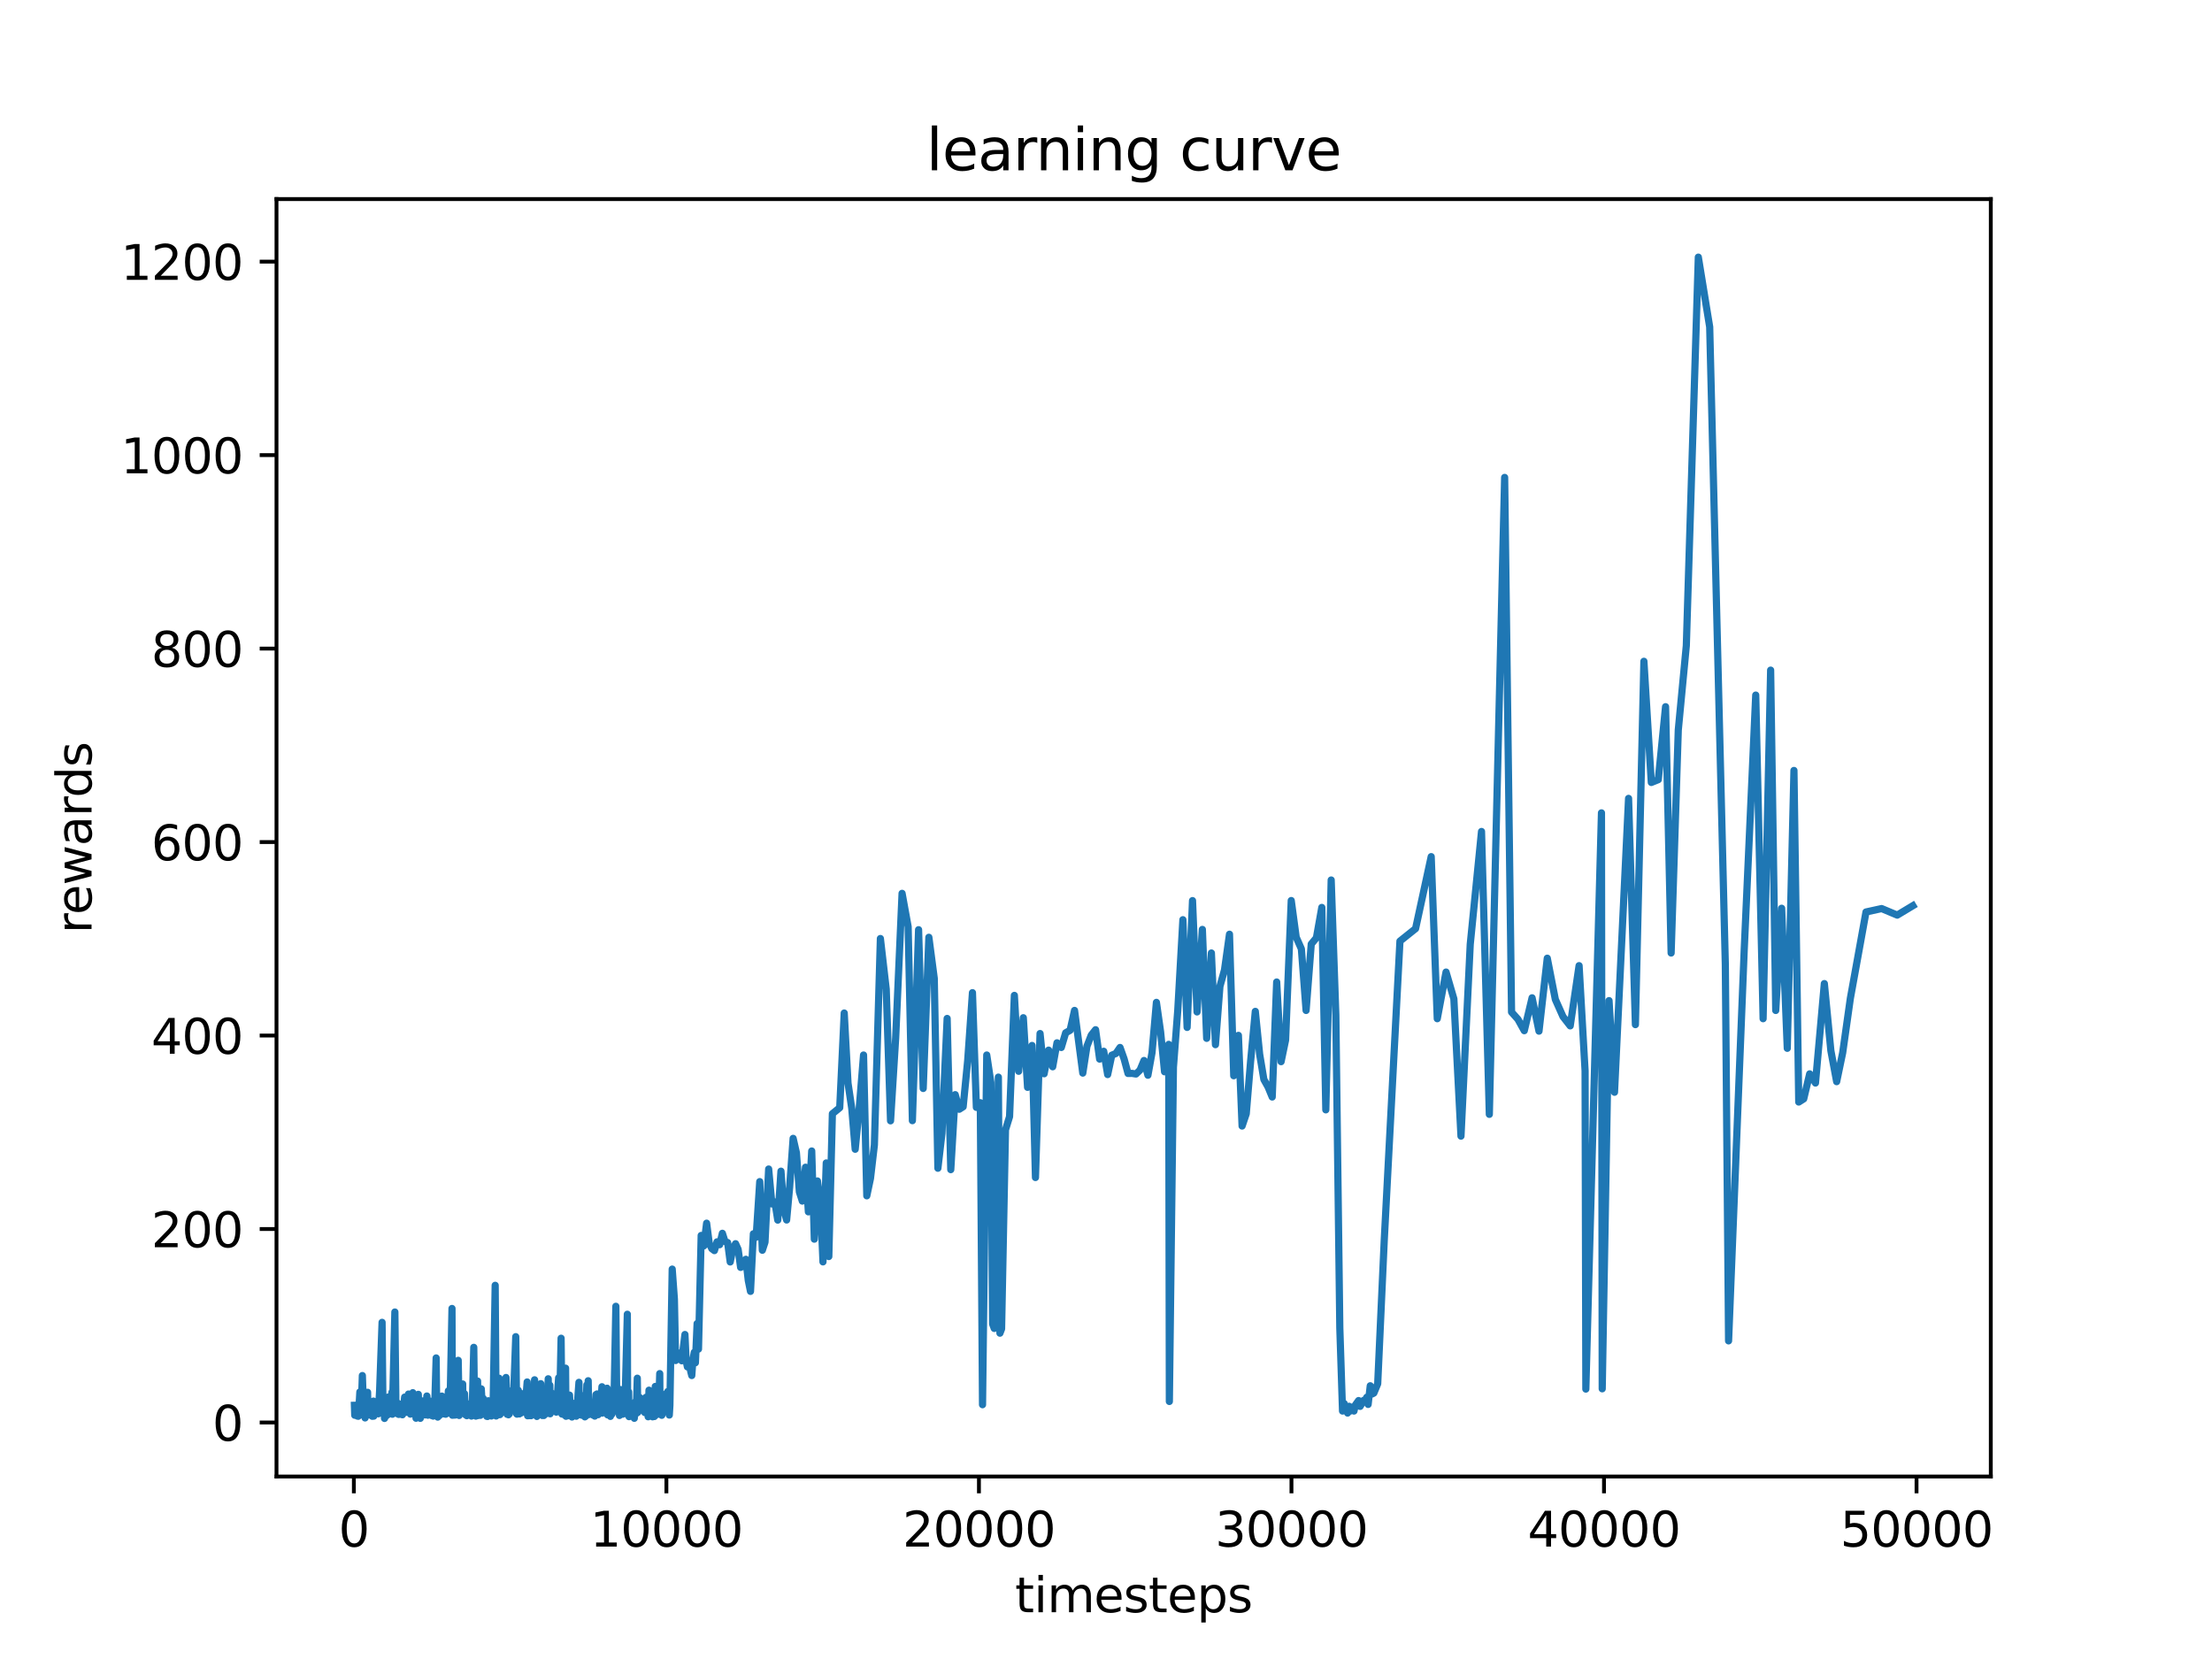 <?xml version="1.0" encoding="utf-8" standalone="no"?>
<!DOCTYPE svg PUBLIC "-//W3C//DTD SVG 1.1//EN"
  "http://www.w3.org/Graphics/SVG/1.1/DTD/svg11.dtd">
<svg xmlns:xlink="http://www.w3.org/1999/xlink" width="460.8pt" height="345.6pt" viewBox="0 0 460.8 345.6" xmlns="http://www.w3.org/2000/svg" version="1.1">
 <defs>
  <style type="text/css">*{stroke-linejoin: round; stroke-linecap: butt}</style>
 </defs>
 <g id="figure_1">
  <g id="patch_1">
   <path d="M 0 345.6 
L 460.8 345.6 
L 460.8 0 
L 0 0 
z
" style="fill: #ffffff"/>
  </g>
  <g id="axes_1">
   <g id="patch_2">
    <path d="M 57.6 307.584 
L 414.72 307.584 
L 414.72 41.472 
L 57.6 41.472 
z
" style="fill: #ffffff"/>
   </g>
   <g id="matplotlib.axis_1">
    <g id="xtick_1">
     <g id="line2d_1">
      <defs>
       <path id="m1c1ab8a664" d="M 0 0 
L 0 3.5 
" style="stroke: #000000; stroke-width: 0.8"/>
      </defs>
      <g>
       <use xlink:href="#m1c1ab8a664" x="73.716" y="307.584" style="stroke: #000000; stroke-width: 0.8"/>
      </g>
     </g>
     <g id="text_1">
      <!-- 0 -->
      <g transform="translate(70.534 322.182) scale(0.1 -0.1)">
       <defs>
        <path id="DejaVuSans-30" d="M 2034 4250 
Q 1547 4250 1301 3770 
Q 1056 3291 1056 2328 
Q 1056 1369 1301 889 
Q 1547 409 2034 409 
Q 2525 409 2770 889 
Q 3016 1369 3016 2328 
Q 3016 3291 2770 3770 
Q 2525 4250 2034 4250 
z
M 2034 4750 
Q 2819 4750 3233 4129 
Q 3647 3509 3647 2328 
Q 3647 1150 3233 529 
Q 2819 -91 2034 -91 
Q 1250 -91 836 529 
Q 422 1150 422 2328 
Q 422 3509 836 4129 
Q 1250 4750 2034 4750 
z
" transform="scale(0.016)"/>
       </defs>
       <use xlink:href="#DejaVuSans-30"/>
      </g>
     </g>
    </g>
    <g id="xtick_2">
     <g id="line2d_2">
      <g>
       <use xlink:href="#m1c1ab8a664" x="138.822" y="307.584" style="stroke: #000000; stroke-width: 0.8"/>
      </g>
     </g>
     <g id="text_2">
      <!-- 10000 -->
      <g transform="translate(122.916 322.182) scale(0.1 -0.1)">
       <defs>
        <path id="DejaVuSans-31" d="M 794 531 
L 1825 531 
L 1825 4091 
L 703 3866 
L 703 4441 
L 1819 4666 
L 2450 4666 
L 2450 531 
L 3481 531 
L 3481 0 
L 794 0 
L 794 531 
z
" transform="scale(0.016)"/>
       </defs>
       <use xlink:href="#DejaVuSans-31"/>
       <use xlink:href="#DejaVuSans-30" x="63.623"/>
       <use xlink:href="#DejaVuSans-30" x="127.246"/>
       <use xlink:href="#DejaVuSans-30" x="190.869"/>
       <use xlink:href="#DejaVuSans-30" x="254.492"/>
      </g>
     </g>
    </g>
    <g id="xtick_3">
     <g id="line2d_3">
      <g>
       <use xlink:href="#m1c1ab8a664" x="203.929" y="307.584" style="stroke: #000000; stroke-width: 0.8"/>
      </g>
     </g>
     <g id="text_3">
      <!-- 20000 -->
      <g transform="translate(188.023 322.182) scale(0.1 -0.1)">
       <defs>
        <path id="DejaVuSans-32" d="M 1228 531 
L 3431 531 
L 3431 0 
L 469 0 
L 469 531 
Q 828 903 1448 1529 
Q 2069 2156 2228 2338 
Q 2531 2678 2651 2914 
Q 2772 3150 2772 3378 
Q 2772 3750 2511 3984 
Q 2250 4219 1831 4219 
Q 1534 4219 1204 4116 
Q 875 4013 500 3803 
L 500 4441 
Q 881 4594 1212 4672 
Q 1544 4750 1819 4750 
Q 2544 4750 2975 4387 
Q 3406 4025 3406 3419 
Q 3406 3131 3298 2873 
Q 3191 2616 2906 2266 
Q 2828 2175 2409 1742 
Q 1991 1309 1228 531 
z
" transform="scale(0.016)"/>
       </defs>
       <use xlink:href="#DejaVuSans-32"/>
       <use xlink:href="#DejaVuSans-30" x="63.623"/>
       <use xlink:href="#DejaVuSans-30" x="127.246"/>
       <use xlink:href="#DejaVuSans-30" x="190.869"/>
       <use xlink:href="#DejaVuSans-30" x="254.492"/>
      </g>
     </g>
    </g>
    <g id="xtick_4">
     <g id="line2d_4">
      <g>
       <use xlink:href="#m1c1ab8a664" x="269.036" y="307.584" style="stroke: #000000; stroke-width: 0.8"/>
      </g>
     </g>
     <g id="text_4">
      <!-- 30000 -->
      <g transform="translate(253.129 322.182) scale(0.1 -0.1)">
       <defs>
        <path id="DejaVuSans-33" d="M 2597 2516 
Q 3050 2419 3304 2112 
Q 3559 1806 3559 1356 
Q 3559 666 3084 287 
Q 2609 -91 1734 -91 
Q 1441 -91 1130 -33 
Q 819 25 488 141 
L 488 750 
Q 750 597 1062 519 
Q 1375 441 1716 441 
Q 2309 441 2620 675 
Q 2931 909 2931 1356 
Q 2931 1769 2642 2001 
Q 2353 2234 1838 2234 
L 1294 2234 
L 1294 2753 
L 1863 2753 
Q 2328 2753 2575 2939 
Q 2822 3125 2822 3475 
Q 2822 3834 2567 4026 
Q 2313 4219 1838 4219 
Q 1578 4219 1281 4162 
Q 984 4106 628 3988 
L 628 4550 
Q 988 4650 1302 4700 
Q 1616 4750 1894 4750 
Q 2613 4750 3031 4423 
Q 3450 4097 3450 3541 
Q 3450 3153 3228 2886 
Q 3006 2619 2597 2516 
z
" transform="scale(0.016)"/>
       </defs>
       <use xlink:href="#DejaVuSans-33"/>
       <use xlink:href="#DejaVuSans-30" x="63.623"/>
       <use xlink:href="#DejaVuSans-30" x="127.246"/>
       <use xlink:href="#DejaVuSans-30" x="190.869"/>
       <use xlink:href="#DejaVuSans-30" x="254.492"/>
      </g>
     </g>
    </g>
    <g id="xtick_5">
     <g id="line2d_5">
      <g>
       <use xlink:href="#m1c1ab8a664" x="334.142" y="307.584" style="stroke: #000000; stroke-width: 0.8"/>
      </g>
     </g>
     <g id="text_5">
      <!-- 40000 -->
      <g transform="translate(318.236 322.182) scale(0.1 -0.1)">
       <defs>
        <path id="DejaVuSans-34" d="M 2419 4116 
L 825 1625 
L 2419 1625 
L 2419 4116 
z
M 2253 4666 
L 3047 4666 
L 3047 1625 
L 3713 1625 
L 3713 1100 
L 3047 1100 
L 3047 0 
L 2419 0 
L 2419 1100 
L 313 1100 
L 313 1709 
L 2253 4666 
z
" transform="scale(0.016)"/>
       </defs>
       <use xlink:href="#DejaVuSans-34"/>
       <use xlink:href="#DejaVuSans-30" x="63.623"/>
       <use xlink:href="#DejaVuSans-30" x="127.246"/>
       <use xlink:href="#DejaVuSans-30" x="190.869"/>
       <use xlink:href="#DejaVuSans-30" x="254.492"/>
      </g>
     </g>
    </g>
    <g id="xtick_6">
     <g id="line2d_6">
      <g>
       <use xlink:href="#m1c1ab8a664" x="399.249" y="307.584" style="stroke: #000000; stroke-width: 0.8"/>
      </g>
     </g>
     <g id="text_6">
      <!-- 50000 -->
      <g transform="translate(383.343 322.182) scale(0.1 -0.1)">
       <defs>
        <path id="DejaVuSans-35" d="M 691 4666 
L 3169 4666 
L 3169 4134 
L 1269 4134 
L 1269 2991 
Q 1406 3038 1543 3061 
Q 1681 3084 1819 3084 
Q 2600 3084 3056 2656 
Q 3513 2228 3513 1497 
Q 3513 744 3044 326 
Q 2575 -91 1722 -91 
Q 1428 -91 1123 -41 
Q 819 9 494 109 
L 494 744 
Q 775 591 1075 516 
Q 1375 441 1709 441 
Q 2250 441 2565 725 
Q 2881 1009 2881 1497 
Q 2881 1984 2565 2268 
Q 2250 2553 1709 2553 
Q 1456 2553 1204 2497 
Q 953 2441 691 2322 
L 691 4666 
z
" transform="scale(0.016)"/>
       </defs>
       <use xlink:href="#DejaVuSans-35"/>
       <use xlink:href="#DejaVuSans-30" x="63.623"/>
       <use xlink:href="#DejaVuSans-30" x="127.246"/>
       <use xlink:href="#DejaVuSans-30" x="190.869"/>
       <use xlink:href="#DejaVuSans-30" x="254.492"/>
      </g>
     </g>
    </g>
    <g id="text_7">
     <!-- timesteps -->
     <g transform="translate(211.444 335.861) scale(0.1 -0.1)">
      <defs>
       <path id="DejaVuSans-74" d="M 1172 4494 
L 1172 3500 
L 2356 3500 
L 2356 3053 
L 1172 3053 
L 1172 1153 
Q 1172 725 1289 603 
Q 1406 481 1766 481 
L 2356 481 
L 2356 0 
L 1766 0 
Q 1100 0 847 248 
Q 594 497 594 1153 
L 594 3053 
L 172 3053 
L 172 3500 
L 594 3500 
L 594 4494 
L 1172 4494 
z
" transform="scale(0.016)"/>
       <path id="DejaVuSans-69" d="M 603 3500 
L 1178 3500 
L 1178 0 
L 603 0 
L 603 3500 
z
M 603 4863 
L 1178 4863 
L 1178 4134 
L 603 4134 
L 603 4863 
z
" transform="scale(0.016)"/>
       <path id="DejaVuSans-6d" d="M 3328 2828 
Q 3544 3216 3844 3400 
Q 4144 3584 4550 3584 
Q 5097 3584 5394 3201 
Q 5691 2819 5691 2113 
L 5691 0 
L 5113 0 
L 5113 2094 
Q 5113 2597 4934 2840 
Q 4756 3084 4391 3084 
Q 3944 3084 3684 2787 
Q 3425 2491 3425 1978 
L 3425 0 
L 2847 0 
L 2847 2094 
Q 2847 2600 2669 2842 
Q 2491 3084 2119 3084 
Q 1678 3084 1418 2786 
Q 1159 2488 1159 1978 
L 1159 0 
L 581 0 
L 581 3500 
L 1159 3500 
L 1159 2956 
Q 1356 3278 1631 3431 
Q 1906 3584 2284 3584 
Q 2666 3584 2933 3390 
Q 3200 3197 3328 2828 
z
" transform="scale(0.016)"/>
       <path id="DejaVuSans-65" d="M 3597 1894 
L 3597 1613 
L 953 1613 
Q 991 1019 1311 708 
Q 1631 397 2203 397 
Q 2534 397 2845 478 
Q 3156 559 3463 722 
L 3463 178 
Q 3153 47 2828 -22 
Q 2503 -91 2169 -91 
Q 1331 -91 842 396 
Q 353 884 353 1716 
Q 353 2575 817 3079 
Q 1281 3584 2069 3584 
Q 2775 3584 3186 3129 
Q 3597 2675 3597 1894 
z
M 3022 2063 
Q 3016 2534 2758 2815 
Q 2500 3097 2075 3097 
Q 1594 3097 1305 2825 
Q 1016 2553 972 2059 
L 3022 2063 
z
" transform="scale(0.016)"/>
       <path id="DejaVuSans-73" d="M 2834 3397 
L 2834 2853 
Q 2591 2978 2328 3040 
Q 2066 3103 1784 3103 
Q 1356 3103 1142 2972 
Q 928 2841 928 2578 
Q 928 2378 1081 2264 
Q 1234 2150 1697 2047 
L 1894 2003 
Q 2506 1872 2764 1633 
Q 3022 1394 3022 966 
Q 3022 478 2636 193 
Q 2250 -91 1575 -91 
Q 1294 -91 989 -36 
Q 684 19 347 128 
L 347 722 
Q 666 556 975 473 
Q 1284 391 1588 391 
Q 1994 391 2212 530 
Q 2431 669 2431 922 
Q 2431 1156 2273 1281 
Q 2116 1406 1581 1522 
L 1381 1569 
Q 847 1681 609 1914 
Q 372 2147 372 2553 
Q 372 3047 722 3315 
Q 1072 3584 1716 3584 
Q 2034 3584 2315 3537 
Q 2597 3491 2834 3397 
z
" transform="scale(0.016)"/>
       <path id="DejaVuSans-70" d="M 1159 525 
L 1159 -1331 
L 581 -1331 
L 581 3500 
L 1159 3500 
L 1159 2969 
Q 1341 3281 1617 3432 
Q 1894 3584 2278 3584 
Q 2916 3584 3314 3078 
Q 3713 2572 3713 1747 
Q 3713 922 3314 415 
Q 2916 -91 2278 -91 
Q 1894 -91 1617 61 
Q 1341 213 1159 525 
z
M 3116 1747 
Q 3116 2381 2855 2742 
Q 2594 3103 2138 3103 
Q 1681 3103 1420 2742 
Q 1159 2381 1159 1747 
Q 1159 1113 1420 752 
Q 1681 391 2138 391 
Q 2594 391 2855 752 
Q 3116 1113 3116 1747 
z
" transform="scale(0.016)"/>
      </defs>
      <use xlink:href="#DejaVuSans-74"/>
      <use xlink:href="#DejaVuSans-69" x="39.209"/>
      <use xlink:href="#DejaVuSans-6d" x="66.992"/>
      <use xlink:href="#DejaVuSans-65" x="164.404"/>
      <use xlink:href="#DejaVuSans-73" x="225.928"/>
      <use xlink:href="#DejaVuSans-74" x="278.027"/>
      <use xlink:href="#DejaVuSans-65" x="317.236"/>
      <use xlink:href="#DejaVuSans-70" x="378.76"/>
      <use xlink:href="#DejaVuSans-73" x="442.236"/>
     </g>
    </g>
   </g>
   <g id="matplotlib.axis_2">
    <g id="ytick_1">
     <g id="line2d_7">
      <defs>
       <path id="mbc1ff748d0" d="M 0 0 
L -3.5 0 
" style="stroke: #000000; stroke-width: 0.8"/>
      </defs>
      <g>
       <use xlink:href="#mbc1ff748d0" x="57.6" y="296.327" style="stroke: #000000; stroke-width: 0.8"/>
      </g>
     </g>
     <g id="text_8">
      <!-- 0 -->
      <g transform="translate(44.237 300.126) scale(0.1 -0.1)">
       <use xlink:href="#DejaVuSans-30"/>
      </g>
     </g>
    </g>
    <g id="ytick_2">
     <g id="line2d_8">
      <g>
       <use xlink:href="#mbc1ff748d0" x="57.6" y="256.022" style="stroke: #000000; stroke-width: 0.8"/>
      </g>
     </g>
     <g id="text_9">
      <!-- 200 -->
      <g transform="translate(31.512 259.821) scale(0.1 -0.1)">
       <use xlink:href="#DejaVuSans-32"/>
       <use xlink:href="#DejaVuSans-30" x="63.623"/>
       <use xlink:href="#DejaVuSans-30" x="127.246"/>
      </g>
     </g>
    </g>
    <g id="ytick_3">
     <g id="line2d_9">
      <g>
       <use xlink:href="#mbc1ff748d0" x="57.6" y="215.718" style="stroke: #000000; stroke-width: 0.8"/>
      </g>
     </g>
     <g id="text_10">
      <!-- 400 -->
      <g transform="translate(31.512 219.517) scale(0.1 -0.1)">
       <use xlink:href="#DejaVuSans-34"/>
       <use xlink:href="#DejaVuSans-30" x="63.623"/>
       <use xlink:href="#DejaVuSans-30" x="127.246"/>
      </g>
     </g>
    </g>
    <g id="ytick_4">
     <g id="line2d_10">
      <g>
       <use xlink:href="#mbc1ff748d0" x="57.6" y="175.413" style="stroke: #000000; stroke-width: 0.8"/>
      </g>
     </g>
     <g id="text_11">
      <!-- 600 -->
      <g transform="translate(31.512 179.212) scale(0.1 -0.1)">
       <defs>
        <path id="DejaVuSans-36" d="M 2113 2584 
Q 1688 2584 1439 2293 
Q 1191 2003 1191 1497 
Q 1191 994 1439 701 
Q 1688 409 2113 409 
Q 2538 409 2786 701 
Q 3034 994 3034 1497 
Q 3034 2003 2786 2293 
Q 2538 2584 2113 2584 
z
M 3366 4563 
L 3366 3988 
Q 3128 4100 2886 4159 
Q 2644 4219 2406 4219 
Q 1781 4219 1451 3797 
Q 1122 3375 1075 2522 
Q 1259 2794 1537 2939 
Q 1816 3084 2150 3084 
Q 2853 3084 3261 2657 
Q 3669 2231 3669 1497 
Q 3669 778 3244 343 
Q 2819 -91 2113 -91 
Q 1303 -91 875 529 
Q 447 1150 447 2328 
Q 447 3434 972 4092 
Q 1497 4750 2381 4750 
Q 2619 4750 2861 4703 
Q 3103 4656 3366 4563 
z
" transform="scale(0.016)"/>
       </defs>
       <use xlink:href="#DejaVuSans-36"/>
       <use xlink:href="#DejaVuSans-30" x="63.623"/>
       <use xlink:href="#DejaVuSans-30" x="127.246"/>
      </g>
     </g>
    </g>
    <g id="ytick_5">
     <g id="line2d_11">
      <g>
       <use xlink:href="#mbc1ff748d0" x="57.6" y="135.109" style="stroke: #000000; stroke-width: 0.8"/>
      </g>
     </g>
     <g id="text_12">
      <!-- 800 -->
      <g transform="translate(31.512 138.908) scale(0.1 -0.1)">
       <defs>
        <path id="DejaVuSans-38" d="M 2034 2216 
Q 1584 2216 1326 1975 
Q 1069 1734 1069 1313 
Q 1069 891 1326 650 
Q 1584 409 2034 409 
Q 2484 409 2743 651 
Q 3003 894 3003 1313 
Q 3003 1734 2745 1975 
Q 2488 2216 2034 2216 
z
M 1403 2484 
Q 997 2584 770 2862 
Q 544 3141 544 3541 
Q 544 4100 942 4425 
Q 1341 4750 2034 4750 
Q 2731 4750 3128 4425 
Q 3525 4100 3525 3541 
Q 3525 3141 3298 2862 
Q 3072 2584 2669 2484 
Q 3125 2378 3379 2068 
Q 3634 1759 3634 1313 
Q 3634 634 3220 271 
Q 2806 -91 2034 -91 
Q 1263 -91 848 271 
Q 434 634 434 1313 
Q 434 1759 690 2068 
Q 947 2378 1403 2484 
z
M 1172 3481 
Q 1172 3119 1398 2916 
Q 1625 2713 2034 2713 
Q 2441 2713 2670 2916 
Q 2900 3119 2900 3481 
Q 2900 3844 2670 4047 
Q 2441 4250 2034 4250 
Q 1625 4250 1398 4047 
Q 1172 3844 1172 3481 
z
" transform="scale(0.016)"/>
       </defs>
       <use xlink:href="#DejaVuSans-38"/>
       <use xlink:href="#DejaVuSans-30" x="63.623"/>
       <use xlink:href="#DejaVuSans-30" x="127.246"/>
      </g>
     </g>
    </g>
    <g id="ytick_6">
     <g id="line2d_12">
      <g>
       <use xlink:href="#mbc1ff748d0" x="57.6" y="94.804" style="stroke: #000000; stroke-width: 0.8"/>
      </g>
     </g>
     <g id="text_13">
      <!-- 1000 -->
      <g transform="translate(25.15 98.603) scale(0.1 -0.1)">
       <use xlink:href="#DejaVuSans-31"/>
       <use xlink:href="#DejaVuSans-30" x="63.623"/>
       <use xlink:href="#DejaVuSans-30" x="127.246"/>
       <use xlink:href="#DejaVuSans-30" x="190.869"/>
      </g>
     </g>
    </g>
    <g id="ytick_7">
     <g id="line2d_13">
      <g>
       <use xlink:href="#mbc1ff748d0" x="57.6" y="54.5" style="stroke: #000000; stroke-width: 0.8"/>
      </g>
     </g>
     <g id="text_14">
      <!-- 1200 -->
      <g transform="translate(25.15 58.299) scale(0.1 -0.1)">
       <use xlink:href="#DejaVuSans-31"/>
       <use xlink:href="#DejaVuSans-32" x="63.623"/>
       <use xlink:href="#DejaVuSans-30" x="127.246"/>
       <use xlink:href="#DejaVuSans-30" x="190.869"/>
      </g>
     </g>
    </g>
    <g id="text_15">
     <!-- rewards -->
     <g transform="translate(19.07 194.448) rotate(-90) scale(0.1 -0.1)">
      <defs>
       <path id="DejaVuSans-72" d="M 2631 2963 
Q 2534 3019 2420 3045 
Q 2306 3072 2169 3072 
Q 1681 3072 1420 2755 
Q 1159 2438 1159 1844 
L 1159 0 
L 581 0 
L 581 3500 
L 1159 3500 
L 1159 2956 
Q 1341 3275 1631 3429 
Q 1922 3584 2338 3584 
Q 2397 3584 2469 3576 
Q 2541 3569 2628 3553 
L 2631 2963 
z
" transform="scale(0.016)"/>
       <path id="DejaVuSans-77" d="M 269 3500 
L 844 3500 
L 1563 769 
L 2278 3500 
L 2956 3500 
L 3675 769 
L 4391 3500 
L 4966 3500 
L 4050 0 
L 3372 0 
L 2619 2869 
L 1863 0 
L 1184 0 
L 269 3500 
z
" transform="scale(0.016)"/>
       <path id="DejaVuSans-61" d="M 2194 1759 
Q 1497 1759 1228 1600 
Q 959 1441 959 1056 
Q 959 750 1161 570 
Q 1363 391 1709 391 
Q 2188 391 2477 730 
Q 2766 1069 2766 1631 
L 2766 1759 
L 2194 1759 
z
M 3341 1997 
L 3341 0 
L 2766 0 
L 2766 531 
Q 2569 213 2275 61 
Q 1981 -91 1556 -91 
Q 1019 -91 701 211 
Q 384 513 384 1019 
Q 384 1609 779 1909 
Q 1175 2209 1959 2209 
L 2766 2209 
L 2766 2266 
Q 2766 2663 2505 2880 
Q 2244 3097 1772 3097 
Q 1472 3097 1187 3025 
Q 903 2953 641 2809 
L 641 3341 
Q 956 3463 1253 3523 
Q 1550 3584 1831 3584 
Q 2591 3584 2966 3190 
Q 3341 2797 3341 1997 
z
" transform="scale(0.016)"/>
       <path id="DejaVuSans-64" d="M 2906 2969 
L 2906 4863 
L 3481 4863 
L 3481 0 
L 2906 0 
L 2906 525 
Q 2725 213 2448 61 
Q 2172 -91 1784 -91 
Q 1150 -91 751 415 
Q 353 922 353 1747 
Q 353 2572 751 3078 
Q 1150 3584 1784 3584 
Q 2172 3584 2448 3432 
Q 2725 3281 2906 2969 
z
M 947 1747 
Q 947 1113 1208 752 
Q 1469 391 1925 391 
Q 2381 391 2643 752 
Q 2906 1113 2906 1747 
Q 2906 2381 2643 2742 
Q 2381 3103 1925 3103 
Q 1469 3103 1208 2742 
Q 947 2381 947 1747 
z
" transform="scale(0.016)"/>
      </defs>
      <use xlink:href="#DejaVuSans-72"/>
      <use xlink:href="#DejaVuSans-65" x="38.863"/>
      <use xlink:href="#DejaVuSans-77" x="100.387"/>
      <use xlink:href="#DejaVuSans-61" x="182.174"/>
      <use xlink:href="#DejaVuSans-72" x="243.453"/>
      <use xlink:href="#DejaVuSans-64" x="282.816"/>
      <use xlink:href="#DejaVuSans-73" x="346.293"/>
     </g>
    </g>
   </g>
   <g id="line2d_14">
    <path d="M 73.833 292.747 
L 73.898 294.822 
L 74.119 294.103 
L 74.204 294.198 
L 74.354 293.484 
L 74.432 294.998 
L 74.568 293.514 
L 74.627 295.035 
L 74.718 294.308 
L 74.966 289.962 
L 75.206 294.715 
L 75.486 286.552 
L 75.675 291.948 
L 75.877 291.429 
L 76.001 292.709 
L 76.053 295.383 
L 76.151 294.753 
L 76.339 290.936 
L 76.574 290.036 
L 76.645 294.465 
L 76.932 293.256 
L 77.095 294.781 
L 77.166 294.587 
L 77.257 293.815 
L 77.348 294.571 
L 77.446 293.446 
L 77.563 295.043 
L 77.635 294.499 
L 77.791 291.874 
L 77.869 295.009 
L 78.013 293.213 
L 78.214 293.291 
L 78.605 294.319 
L 78.703 293.911 
L 78.813 294.524 
L 79.08 289.721 
L 79.595 275.467 
L 79.77 292.751 
L 80.005 292.259 
L 80.103 295.488 
L 80.155 295.124 
L 80.369 293.81 
L 80.435 294.99 
L 80.649 293.823 
L 80.728 294.758 
L 80.936 291.002 
L 81.131 294.052 
L 81.242 294.492 
L 81.463 293.064 
L 81.652 290.022 
L 81.737 294.613 
L 82.258 273.314 
L 82.492 293.991 
L 82.635 292.07 
L 82.713 294.487 
L 82.863 292.457 
L 83.058 294.65 
L 83.149 293.529 
L 83.351 294.617 
L 83.482 292.515 
L 83.56 294.484 
L 83.67 293.799 
L 83.84 294.724 
L 83.911 294.504 
L 84.295 291.043 
L 84.374 294.241 
L 84.517 293.599 
L 84.621 294.202 
L 84.816 291.481 
L 84.894 294.134 
L 85.09 290.405 
L 85.493 294.587 
L 85.676 293.993 
L 85.754 294.108 
L 85.995 290.12 
L 86.066 294.373 
L 86.157 294.012 
L 86.288 293.591 
L 86.359 294.693 
L 86.568 293.427 
L 86.665 295.445 
L 86.769 293.12 
L 86.965 294.522 
L 87.141 290.467 
L 87.284 295.163 
L 87.355 294.513 
L 87.44 294.466 
L 87.557 295.467 
L 87.687 293.398 
L 88.046 291.841 
L 88.26 292.948 
L 88.417 294.383 
L 88.534 294.758 
L 88.671 294.497 
L 88.924 290.811 
L 89.055 292.399 
L 89.133 294.814 
L 89.263 291.977 
L 89.465 293.766 
L 89.576 293.473 
L 89.699 293.607 
L 89.836 291.906 
L 89.908 294.882 
L 90.012 294.007 
L 90.175 293.642 
L 90.233 295.001 
L 90.311 294.422 
L 90.585 292.017 
L 90.858 282.884 
L 90.975 293.408 
L 91.132 291.82 
L 91.19 295.208 
L 91.431 294.406 
L 91.49 294.932 
L 91.581 293.898 
L 91.718 294.717 
L 92.05 290.834 
L 92.128 294.514 
L 92.225 293.793 
L 92.356 294.018 
L 92.512 294.542 
L 92.603 293.917 
L 92.759 291.694 
L 92.837 294.609 
L 93.052 293.143 
L 93.156 294.442 
L 93.404 289.738 
L 93.625 294.016 
L 93.729 293.895 
L 94.159 272.578 
L 94.237 294.822 
L 94.485 288.497 
L 94.543 294.8 
L 94.686 291.581 
L 94.836 294.782 
L 95.038 294.132 
L 95.168 292.377 
L 95.455 283.383 
L 95.65 294.871 
L 95.748 293.428 
L 95.878 294.184 
L 96.386 288.308 
L 96.464 294.354 
L 96.763 290.327 
L 96.991 294.745 
L 97.095 293.16 
L 97.245 294.918 
L 97.33 294.54 
L 97.493 293.072 
L 97.59 293.722 
L 97.805 292.461 
L 98.209 294.996 
L 98.358 294.1 
L 98.697 280.674 
L 98.847 293.08 
L 99.127 295.007 
L 99.218 294.01 
L 99.491 287.693 
L 99.576 294.888 
L 99.68 294.781 
L 99.778 294.295 
L 99.849 294.665 
L 99.999 291.758 
L 100.064 294.845 
L 100.26 289.322 
L 100.507 293.577 
L 100.676 291.324 
L 101.197 294.264 
L 101.334 292.924 
L 101.405 295.053 
L 101.49 294.964 
L 101.555 295.083 
L 101.724 291.801 
L 101.913 294.742 
L 102.03 293.241 
L 102.278 293.673 
L 102.356 294.981 
L 102.525 293.256 
L 102.61 294.22 
L 102.708 293.831 
L 103.157 267.755 
L 103.352 294.982 
L 103.45 294.579 
L 103.691 291.138 
L 103.769 294.756 
L 103.984 287.115 
L 104.146 294.696 
L 104.238 293.551 
L 104.309 294.48 
L 104.583 291.785 
L 104.817 294.126 
L 104.993 292.476 
L 105.149 294.159 
L 105.409 286.953 
L 105.65 294.635 
L 105.82 294.237 
L 105.924 294.727 
L 106.021 293.839 
L 106.119 294.52 
L 106.458 289.753 
L 106.588 292.465 
L 106.783 292.38 
L 106.985 290.906 
L 107.441 278.451 
L 107.63 294.544 
L 107.701 294.593 
L 107.955 289.614 
L 108.196 294.55 
L 108.391 290.192 
L 108.483 294.396 
L 108.574 294.223 
L 108.743 294.086 
L 108.893 292.565 
L 109.075 292.569 
L 109.329 294.193 
L 109.817 287.888 
L 109.915 294.932 
L 110.097 291.667 
L 110.162 294.92 
L 110.305 294.641 
L 110.553 293.498 
L 110.618 294.919 
L 110.755 292.045 
L 110.833 294.569 
L 110.963 293.671 
L 111.1 293.625 
L 111.36 287.437 
L 111.549 294.163 
L 111.64 294.15 
L 111.777 294.305 
L 111.842 295.071 
L 112.083 293.72 
L 112.298 293.928 
L 112.376 294.321 
L 112.649 288.242 
L 112.734 294.311 
L 112.903 292.956 
L 112.981 294.878 
L 113.105 292.168 
L 113.294 294.878 
L 113.385 294.304 
L 113.483 294.348 
L 113.776 290.505 
L 113.88 294.487 
L 113.958 294.414 
L 114.205 287.223 
L 114.342 293.336 
L 114.537 288.556 
L 114.609 294.519 
L 114.83 290.12 
L 114.948 293.919 
L 115.195 293.537 
L 115.403 293.377 
L 115.625 293.905 
L 115.729 293.671 
L 115.879 294.176 
L 116.373 287.022 
L 116.478 293.893 
L 116.562 293.866 
L 116.888 278.78 
L 117.057 294.575 
L 117.2 291.764 
L 117.428 294.49 
L 117.558 294.753 
L 117.819 285.011 
L 117.903 295.036 
L 117.988 294.541 
L 118.053 294.795 
L 118.144 294.426 
L 118.203 294.954 
L 118.359 292.293 
L 118.437 294.471 
L 118.639 290.62 
L 118.834 294.389 
L 118.984 293.048 
L 119.153 295.19 
L 119.258 294.277 
L 119.323 294.72 
L 119.42 294.417 
L 119.57 292.962 
L 119.772 292.313 
L 119.87 293.431 
L 119.987 293.173 
L 120.045 295.027 
L 120.124 294.16 
L 120.221 293.178 
L 120.605 287.965 
L 120.69 294.717 
L 120.768 294.259 
L 120.885 293.557 
L 120.963 294.578 
L 121.146 294.393 
L 121.217 294.823 
L 121.302 294.3 
L 121.517 290.748 
L 121.615 294.815 
L 121.79 294.411 
L 121.842 295.16 
L 121.94 293.841 
L 122.005 295.04 
L 122.253 288.497 
L 122.331 294.7 
L 122.533 287.632 
L 122.65 294.686 
L 122.819 292.239 
L 123.001 293.31 
L 123.079 294.476 
L 123.171 294.252 
L 123.249 294.386 
L 123.346 293.938 
L 123.548 294.798 
L 123.841 293.028 
L 123.9 295.001 
L 124.16 290.514 
L 124.375 290.385 
L 124.609 294.704 
L 124.792 293.193 
L 124.889 294.26 
L 125.013 293.123 
L 125.13 293.122 
L 125.397 288.882 
L 125.475 294.37 
L 125.586 294.332 
L 125.71 293.615 
L 126.009 290.592 
L 126.113 294.204 
L 126.471 289.191 
L 126.563 294.74 
L 126.686 292.448 
L 126.771 294.46 
L 126.882 294.153 
L 127.097 292.929 
L 127.155 295.06 
L 127.298 293.232 
L 127.481 294.582 
L 127.552 294.409 
L 127.878 293.238 
L 128.294 272.123 
L 128.49 293.309 
L 128.679 292.34 
L 128.789 294.142 
L 128.965 292.199 
L 129.05 294.87 
L 129.232 289.465 
L 129.33 293.866 
L 129.447 293.633 
L 129.571 293.771 
L 129.688 294.611 
L 130.039 289.816 
L 130.176 293.6 
L 130.684 273.78 
L 130.749 294.709 
L 130.957 289.941 
L 131.042 295.116 
L 131.114 294.801 
L 131.179 294.833 
L 131.263 294.028 
L 131.354 294.241 
L 131.413 294.998 
L 131.595 294.024 
L 131.706 294.382 
L 131.784 294.317 
L 132.019 294.673 
L 132.09 294.507 
L 132.136 295.459 
L 132.448 291.902 
L 132.533 294.46 
L 132.761 287.103 
L 132.865 294.233 
L 133.002 292.185 
L 133.112 293.105 
L 133.282 291.136 
L 133.418 291.533 
L 133.705 291.591 
L 133.946 293.845 
L 134.089 292.616 
L 134.219 292.852 
L 134.317 294.259 
L 134.564 291.085 
L 135.027 295.142 
L 135.196 289.599 
L 135.293 294.674 
L 135.365 294.601 
L 135.56 290.438 
L 135.678 294.141 
L 135.775 293.79 
L 135.938 295.149 
L 136.068 292.848 
L 136.159 294.334 
L 136.264 294.197 
L 136.316 295.087 
L 136.504 288.816 
L 136.719 289.853 
L 136.797 294.709 
L 137.051 293.6 
L 137.201 293.755 
L 137.435 286.143 
L 137.501 294.615 
L 137.579 294.556 
L 137.8 292.903 
L 137.859 294.834 
L 137.93 294.684 
L 138.275 290.637 
L 138.581 293.861 
L 138.79 290.29 
L 138.874 293.948 
L 139.109 289.879 
L 139.35 291.553 
L 139.428 294.782 
L 139.551 292.746 
L 140.033 264.377 
L 140.489 270.639 
L 140.743 283.423 
L 141.355 282.856 
L 141.641 281.851 
L 142.019 283.475 
L 142.683 278 
L 142.937 283.496 
L 143.197 284.745 
L 143.49 283.74 
L 143.92 285.825 
L 144.109 286.55 
L 144.356 283.171 
L 144.63 281.71 
L 144.864 283.888 
L 145.222 275.717 
L 145.509 281.044 
L 146.069 257.363 
L 146.609 259.555 
L 147.201 254.809 
L 147.748 259.03 
L 148.289 260.12 
L 148.823 260.525 
L 149.37 258.694 
L 149.916 259.297 
L 150.483 256.918 
L 151.03 258.637 
L 151.577 258.844 
L 152.117 262.89 
L 152.657 260.152 
L 153.23 259.086 
L 153.764 260.262 
L 154.285 264.021 
L 154.799 263.753 
L 155.379 262.333 
L 155.88 266.75 
L 156.342 269.018 
L 156.941 257.022 
L 157.514 257.747 
L 158.27 246.15 
L 158.81 260.449 
L 159.363 258.758 
L 160.125 243.528 
L 160.796 250.797 
L 161.421 250.39 
L 162.02 254.171 
L 162.69 243.979 
L 163.296 252.006 
L 163.869 254.15 
L 164.5 247.277 
L 165.223 237.142 
L 165.907 240.147 
L 166.525 248.297 
L 167.137 250.207 
L 167.801 243.156 
L 168.4 252.45 
L 169.097 239.772 
L 169.637 258.142 
L 170.288 246.017 
L 170.92 250.769 
L 171.441 262.872 
L 172.124 242.264 
L 172.658 261.757 
L 173.4 232.009 
L 174.93 230.761 
L 175.868 211.032 
L 176.656 225.641 
L 177.437 230.903 
L 178.153 239.411 
L 179 230.803 
L 179.892 219.779 
L 180.569 249.112 
L 181.337 245.477 
L 182.151 238.51 
L 183.401 195.51 
L 184.618 206.067 
L 185.517 233.489 
L 186.585 216.216 
L 187.919 186.103 
L 189.182 193.059 
L 190.068 233.456 
L 191.357 193.675 
L 192.32 226.748 
L 193.499 195.255 
L 194.625 203.823 
L 195.38 243.365 
L 196.227 236.09 
L 197.308 212.163 
L 198.063 243.657 
L 198.987 228.035 
L 199.834 231.075 
L 200.641 230.557 
L 201.585 220.973 
L 202.581 206.79 
L 203.395 230.686 
L 204.215 229.714 
L 204.678 292.626 
L 205.557 219.778 
L 206.416 225.503 
L 206.781 275.81 
L 207.119 276.736 
L 207.979 224.382 
L 208.304 277.725 
L 208.649 276.829 
L 209.463 235.36 
L 210.309 232.613 
L 211.312 207.358 
L 212.204 223.168 
L 213.174 212.01 
L 214.06 226.514 
L 214.997 217.788 
L 215.707 245.298 
L 216.664 215.302 
L 217.51 223.688 
L 218.448 218.764 
L 219.294 222.229 
L 220.193 217.236 
L 221.085 218.212 
L 221.996 215.154 
L 222.914 214.636 
L 223.845 210.49 
L 225.564 223.544 
L 226.43 217.956 
L 227.322 215.655 
L 228.227 214.509 
L 229.073 220.63 
L 229.926 218.997 
L 230.746 223.852 
L 231.606 219.818 
L 232.465 219.461 
L 233.325 218.206 
L 234.171 220.597 
L 234.991 223.623 
L 235.825 223.606 
L 236.645 223.736 
L 237.485 222.919 
L 238.318 220.918 
L 239.132 223.99 
L 239.985 219.293 
L 240.903 208.812 
L 241.775 214.962 
L 242.596 223.27 
L 243.462 217.56 
L 243.598 291.951 
L 244.445 222.312 
L 245.35 210.459 
L 246.418 191.593 
L 247.297 214.031 
L 248.423 187.614 
L 249.367 210.802 
L 250.474 193.616 
L 251.372 216.304 
L 252.355 198.525 
L 253.202 217.623 
L 254.133 205.485 
L 255.083 202.065 
L 256.125 194.618 
L 257.01 224.098 
L 257.981 215.684 
L 258.749 234.573 
L 259.615 232.019 
L 260.526 221.073 
L 261.503 210.688 
L 262.408 219.616 
L 263.287 224.876 
L 264.166 226.45 
L 265.025 228.527 
L 265.956 204.569 
L 266.874 221.165 
L 267.812 216.653 
L 268.99 187.598 
L 270.019 195.227 
L 271.1 197.683 
L 272.083 210.495 
L 273.157 196.665 
L 274.231 195.367 
L 275.357 189.031 
L 276.191 231.201 
L 277.311 183.321 
L 278.281 211.467 
L 279.108 276.665 
L 279.674 293.948 
L 280.019 292.372 
L 280.28 293.504 
L 280.54 293.832 
L 280.729 294.363 
L 281.041 292.956 
L 281.237 293.969 
L 281.79 293.116 
L 282.057 293.95 
L 282.343 292.703 
L 283.021 291.762 
L 283.34 292.975 
L 284.049 291.736 
L 284.375 291.697 
L 284.733 291.063 
L 285.006 292.566 
L 285.449 288.68 
L 285.833 290.396 
L 286.198 290.204 
L 286.999 288.27 
L 288.379 258.058 
L 291.634 196.056 
L 294.889 193.452 
L 298.145 178.451 
L 299.408 212.214 
L 301.237 202.498 
L 302.865 208.075 
L 304.349 236.677 
L 306.277 196.713 
L 308.627 173.213 
L 310.255 232.14 
L 313.445 99.455 
L 314.884 210.839 
L 316.212 212.328 
L 317.534 214.712 
L 319.161 207.862 
L 320.6 214.808 
L 322.325 199.611 
L 324.005 208.196 
L 325.6 211.782 
L 327.104 213.71 
L 328.953 201.162 
L 330.203 223.076 
L 330.36 289.371 
L 333.615 169.333 
L 333.771 289.313 
L 335.191 208.446 
L 336.33 227.537 
L 339.26 166.319 
L 340.686 213.449 
L 342.456 137.759 
L 343.999 163 
L 345.451 162.416 
L 346.968 147.22 
L 348.127 198.53 
L 349.618 152.06 
L 351.291 134.509 
L 353.792 53.568 
L 356.161 68.114 
L 359.417 200.946 
L 360.094 279.328 
L 363.349 197.941 
L 365.752 144.799 
L 367.288 212.214 
L 368.857 139.6 
L 369.918 210.499 
L 371.149 189.205 
L 372.321 218.382 
L 373.714 160.5 
L 374.71 229.574 
L 375.746 228.917 
L 376.989 223.703 
L 378.194 225.615 
L 380.043 204.899 
L 381.403 218.874 
L 382.608 225.328 
L 383.864 219.307 
L 385.466 207.963 
L 388.721 189.983 
L 391.977 189.27 
L 395.232 190.634 
L 398.487 188.676 
L 398.487 188.676 
" clip-path="url(#p3978d08625)" style="fill: none; stroke: #1f77b4; stroke-width: 1.5; stroke-linecap: square"/>
   </g>
   <g id="patch_3">
    <path d="M 57.6 307.584 
L 57.6 41.472 
" style="fill: none; stroke: #000000; stroke-width: 0.8; stroke-linejoin: miter; stroke-linecap: square"/>
   </g>
   <g id="patch_4">
    <path d="M 414.72 307.584 
L 414.72 41.472 
" style="fill: none; stroke: #000000; stroke-width: 0.8; stroke-linejoin: miter; stroke-linecap: square"/>
   </g>
   <g id="patch_5">
    <path d="M 57.6 307.584 
L 414.72 307.584 
" style="fill: none; stroke: #000000; stroke-width: 0.8; stroke-linejoin: miter; stroke-linecap: square"/>
   </g>
   <g id="patch_6">
    <path d="M 57.6 41.472 
L 414.72 41.472 
" style="fill: none; stroke: #000000; stroke-width: 0.8; stroke-linejoin: miter; stroke-linecap: square"/>
   </g>
   <g id="text_16">
    <!-- learning curve -->
    <g transform="translate(192.964 35.472) scale(0.12 -0.12)">
     <defs>
      <path id="DejaVuSans-6c" d="M 603 4863 
L 1178 4863 
L 1178 0 
L 603 0 
L 603 4863 
z
" transform="scale(0.016)"/>
      <path id="DejaVuSans-6e" d="M 3513 2113 
L 3513 0 
L 2938 0 
L 2938 2094 
Q 2938 2591 2744 2837 
Q 2550 3084 2163 3084 
Q 1697 3084 1428 2787 
Q 1159 2491 1159 1978 
L 1159 0 
L 581 0 
L 581 3500 
L 1159 3500 
L 1159 2956 
Q 1366 3272 1645 3428 
Q 1925 3584 2291 3584 
Q 2894 3584 3203 3211 
Q 3513 2838 3513 2113 
z
" transform="scale(0.016)"/>
      <path id="DejaVuSans-67" d="M 2906 1791 
Q 2906 2416 2648 2759 
Q 2391 3103 1925 3103 
Q 1463 3103 1205 2759 
Q 947 2416 947 1791 
Q 947 1169 1205 825 
Q 1463 481 1925 481 
Q 2391 481 2648 825 
Q 2906 1169 2906 1791 
z
M 3481 434 
Q 3481 -459 3084 -895 
Q 2688 -1331 1869 -1331 
Q 1566 -1331 1297 -1286 
Q 1028 -1241 775 -1147 
L 775 -588 
Q 1028 -725 1275 -790 
Q 1522 -856 1778 -856 
Q 2344 -856 2625 -561 
Q 2906 -266 2906 331 
L 2906 616 
Q 2728 306 2450 153 
Q 2172 0 1784 0 
Q 1141 0 747 490 
Q 353 981 353 1791 
Q 353 2603 747 3093 
Q 1141 3584 1784 3584 
Q 2172 3584 2450 3431 
Q 2728 3278 2906 2969 
L 2906 3500 
L 3481 3500 
L 3481 434 
z
" transform="scale(0.016)"/>
      <path id="DejaVuSans-20" transform="scale(0.016)"/>
      <path id="DejaVuSans-63" d="M 3122 3366 
L 3122 2828 
Q 2878 2963 2633 3030 
Q 2388 3097 2138 3097 
Q 1578 3097 1268 2742 
Q 959 2388 959 1747 
Q 959 1106 1268 751 
Q 1578 397 2138 397 
Q 2388 397 2633 464 
Q 2878 531 3122 666 
L 3122 134 
Q 2881 22 2623 -34 
Q 2366 -91 2075 -91 
Q 1284 -91 818 406 
Q 353 903 353 1747 
Q 353 2603 823 3093 
Q 1294 3584 2113 3584 
Q 2378 3584 2631 3529 
Q 2884 3475 3122 3366 
z
" transform="scale(0.016)"/>
      <path id="DejaVuSans-75" d="M 544 1381 
L 544 3500 
L 1119 3500 
L 1119 1403 
Q 1119 906 1312 657 
Q 1506 409 1894 409 
Q 2359 409 2629 706 
Q 2900 1003 2900 1516 
L 2900 3500 
L 3475 3500 
L 3475 0 
L 2900 0 
L 2900 538 
Q 2691 219 2414 64 
Q 2138 -91 1772 -91 
Q 1169 -91 856 284 
Q 544 659 544 1381 
z
M 1991 3584 
L 1991 3584 
z
" transform="scale(0.016)"/>
      <path id="DejaVuSans-76" d="M 191 3500 
L 800 3500 
L 1894 563 
L 2988 3500 
L 3597 3500 
L 2284 0 
L 1503 0 
L 191 3500 
z
" transform="scale(0.016)"/>
     </defs>
     <use xlink:href="#DejaVuSans-6c"/>
     <use xlink:href="#DejaVuSans-65" x="27.783"/>
     <use xlink:href="#DejaVuSans-61" x="89.307"/>
     <use xlink:href="#DejaVuSans-72" x="150.586"/>
     <use xlink:href="#DejaVuSans-6e" x="189.949"/>
     <use xlink:href="#DejaVuSans-69" x="253.328"/>
     <use xlink:href="#DejaVuSans-6e" x="281.111"/>
     <use xlink:href="#DejaVuSans-67" x="344.49"/>
     <use xlink:href="#DejaVuSans-20" x="407.967"/>
     <use xlink:href="#DejaVuSans-63" x="439.754"/>
     <use xlink:href="#DejaVuSans-75" x="494.734"/>
     <use xlink:href="#DejaVuSans-72" x="558.113"/>
     <use xlink:href="#DejaVuSans-76" x="599.227"/>
     <use xlink:href="#DejaVuSans-65" x="658.406"/>
    </g>
   </g>
  </g>
 </g>
 <defs>
  <clipPath id="p3978d08625">
   <rect x="57.6" y="41.472" width="357.12" height="266.112"/>
  </clipPath>
 </defs>
</svg>
